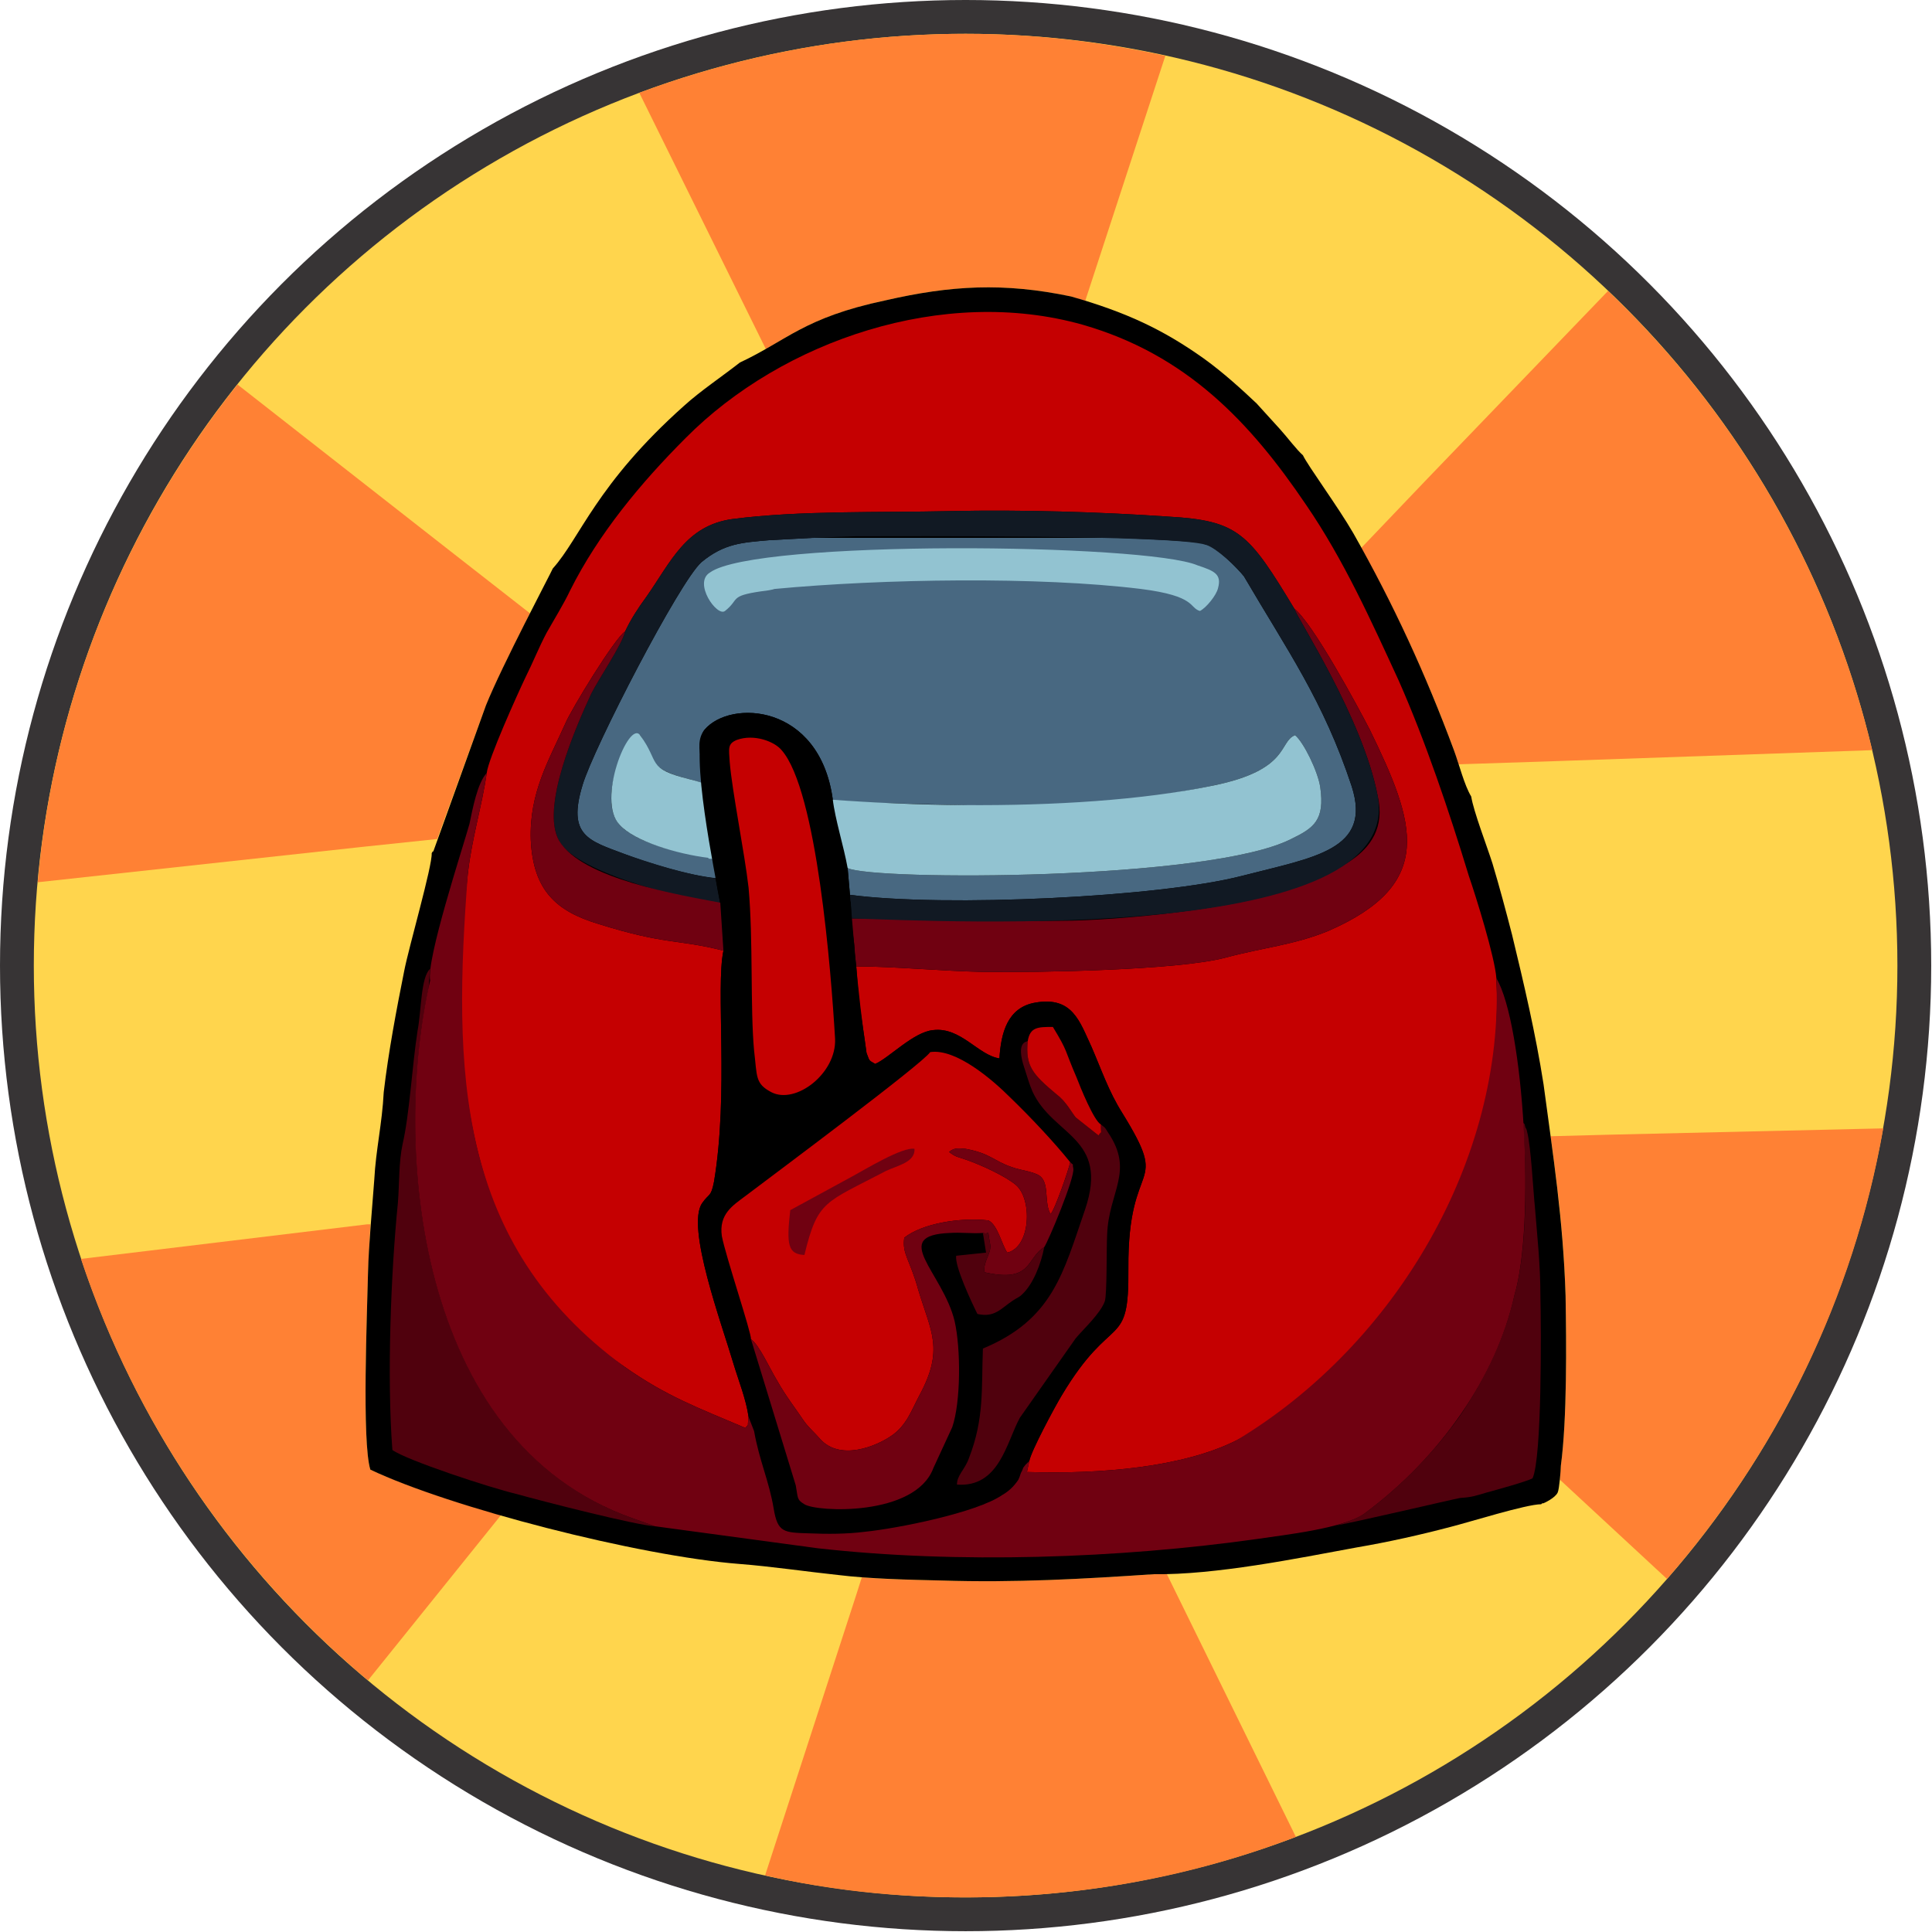 <?xml version="1.0" encoding="UTF-8"?>
<!DOCTYPE svg PUBLIC "-//W3C//DTD SVG 1.1//EN" "http://www.w3.org/Graphics/SVG/1.1/DTD/svg11.dtd">
<!-- Creator: CorelDRAW X7 -->
<svg xmlns="http://www.w3.org/2000/svg" xml:space="preserve" width="2.628in" height="2.628in" version="1.1" style="shape-rendering:geometricPrecision; text-rendering:geometricPrecision; image-rendering:optimizeQuality; fill-rule:evenodd; clip-rule:evenodd"
viewBox="0 0 2457 2457"
 xmlns:xlink="http://www.w3.org/1999/xlink">
 <defs>
  <style type="text/css">
   <![CDATA[
    .fil0 {fill:#373435}
    .fil3 {fill:black}
    .fil8 {fill:#111923}
    .fil5 {fill:#486881}
    .fil9 {fill:#50010D}
    .fil7 {fill:#700111}
    .fil6 {fill:#92C3D1}
    .fil4 {fill:#C50001}
    .fil2 {fill:#FF8134}
    .fil1 {fill:#FFD54D}
   ]]>
  </style>
 </defs>
 <g id="Layer_x0020_1">
  <g id="_789522144">
   <circle class="fil0" cx="1228" cy="1228" r="1228"/>
   <circle class="fil1" cx="1228" cy="1228" r="1185"/>
   <path class="fil2" d="M302 489c-141,177 -233,395 -254,633l413 -45 95 -10 62 -170c12,-29 36,-78 56,-117l-105 -82 -267 -209z"/>
   <path class="fil2" d="M813 118l161 326c39,-23 69,-44 152,-62 83,-19 150,-23 236,-5 7,2 13,4 18,6l102 -312c-82,-18 -167,-28 -254,-28 -146,0 -286,27 -415,75z"/>
   <path class="fil2" d="M1816 608l-85 89c46,84 85,167 118,257 2,6 4,12 6,18l122 -4 404 -14c-54,-227 -173,-429 -336,-584l-229 238z"/>
   <path class="fil2" d="M2395 1435l-347 8 -76 2c9,66 17,130 19,203 1,60 2,156 -6,216 0,3 -1,10 -1,18l136 126c139,-159 237,-356 275,-573z"/>
   <path class="fil2" d="M1648 2336l-164 -334c-6,0 -11,0 -17,0 -90,6 -175,11 -270,8 -32,-1 -67,-1 -101,-4l-7 22 -116 357c82,19 168,28 255,28 148,0 290,-27 420,-77z"/>
   <path class="fil2" d="M471 1869c-11,-35 -4,-202 -3,-250 1,-20 2,-41 3,-62l-4 0 -364 44c70,211 198,396 365,536l169 -210c-66,-19 -127,-40 -166,-58z"/>
   <path class="fil3" d="M941 461c-23,18 -50,36 -71,55 -112,100 -132,168 -167,207 -3,7 -64,122 -85,174l-67 186c-1,-1 -1,1 -2,2 1,16 -29,119 -35,150 -10,50 -20,103 -26,154 -2,40 -10,73 -12,111 -3,41 -7,81 -8,119 -1,48 -8,215 3,250 101,48 341,110 470,120 39,3 87,10 125,14 41,5 89,6 131,7 95,3 180,-2 270,-8 79,1 182,-20 258,-34 41,-7 81,-16 119,-26 24,-6 97,-29 116,-29 1,-1 2,-2 2,-1 1,0 16,-7 19,-14 2,-4 4,-29 4,-34 8,-60 7,-156 6,-216 -3,-97 -16,-179 -28,-269 -10,-64 -25,-128 -40,-190 -8,-31 -16,-61 -25,-91 -7,-22 -24,-66 -27,-85 -9,-15 -15,-40 -22,-59 -36,-97 -77,-186 -128,-276 -19,-33 -58,-86 -64,-99 -8,-7 -20,-23 -29,-33 -10,-11 -21,-23 -30,-33 -18,-17 -42,-39 -67,-57 -52,-37 -99,-59 -169,-79 -86,-18 -153,-14 -236,5 -104,22 -125,51 -185,79z"/>
   <path class="fil4" d="M619 983c-6,42 -19,83 -24,128 -16,145 -17,298 40,438 38,95 74,130 159,189 54,38 93,52 154,78 5,-7 2,2 4,-14 -3,-22 -13,-47 -19,-67 -15,-51 -61,-175 -40,-205 9,-13 11,-7 15,-27 19,-113 2,-246 12,-294 -59,-15 -73,-7 -159,-34 -53,-16 -83,-42 -86,-107 -2,-60 23,-101 44,-148 7,-17 63,-109 76,-117 7,-15 16,-29 27,-44 31,-44 50,-91 110,-99 86,-11 186,-8 276,-10 90,-2 191,1 278,7 89,5 102,21 160,117 24,19 81,125 96,154 58,119 85,196 -53,256 -44,18 -83,21 -131,34 -61,16 -239,19 -308,18 -52,-1 -114,-7 -161,-7 4,61 6,56 13,110 4,10 2,9 11,14 17,-7 49,-41 74,-43 35,-4 57,32 84,36 2,-32 10,-65 46,-71 47,-8 56,24 71,56 13,30 22,57 39,84 63,102 7,53 8,198 1,106 -20,53 -85,162 -9,15 -39,71 -41,83l-3 14c94,3 198,-6 266,-40 67,-34 157,-110 200,-178 23,-35 73,-117 85,-147 31,-81 51,-161 46,-263 -2,-27 -26,-104 -35,-130 -25,-82 -55,-171 -89,-248 -35,-76 -70,-154 -118,-224 -71,-105 -152,-191 -284,-229 -177,-50 -382,20 -505,144 -57,57 -111,122 -147,194 -8,17 -21,38 -30,54 -10,19 -17,37 -27,57 -10,21 -47,103 -49,121z"/>
   <path class="fil5" d="M913 1069c-1,-6 -1,-15 -3,-21 0,-2 -1,-5 -2,-8 -3,-7 0,-2 -4,-6l9 56c-41,-2 -103,-17 -125,-41 -27,-30 3,-106 26,-114 20,31 7,42 63,56 24,6 18,8 26,19 -3,-25 -24,-61 -7,-82 33,-39 146,-33 163,88 1,6 0,6 2,12l5 12 -1 -20c185,3 299,16 478,-21 98,-20 83,-56 104,-64 11,9 29,46 32,66 6,42 -8,52 -37,66 -104,53 -531,53 -564,37l3 34c121,16 393,3 498,-24 93,-24 166,-33 140,-114 -36,-109 -82,-173 -137,-267 -9,-11 -32,-34 -46,-40 -2,0 -4,-1 -6,-2 -17,-3 -58,-5 -110,-7l-387 0 0 0c-18,1 -37,2 -55,3 -34,3 -57,4 -86,28 -28,25 -137,236 -151,283 -20,65 8,71 53,88 29,11 83,28 119,31l0 -48z"/>
   <path class="fil6" d="M901 1000c-5,-4 -12,-6 -24,-9 -56,-14 -37,-21 -63,-56 -14,-20 -56,83 -26,114 19,21 73,37 113,42l0 1 177 12c33,16 460,16 564,-37 29,-14 43,-24 37,-66 -3,-20 -21,-57 -32,-66 -21,8 -6,44 -104,64 -179,37 -453,29 -642,1l0 0z"/>
   <path class="fil6" d="M985 749c-3,1 -8,2 -17,3 -41,6 -27,10 -46,25 -10,8 -41,-36 -19,-49 58,-42 555,-37 620,-9 21,7 31,11 26,29 -2,9 -15,25 -23,29 -14,-4 -4,-19 -75,-28 -130,-16 -328,-13 -466,0l0 0z"/>
   <path class="fil7" d="M1349 1171c-49,1 -212,-3 -266,-3 0,15 4,29 4,44l2 17c47,0 109,6 161,7 69,1 247,-2 308,-18 48,-13 87,-16 131,-34 138,-60 111,-137 53,-256 -15,-29 -72,-135 -96,-154 4,13 87,139 106,238 19,81 -75,101 -108,116 -60,27 -222,43 -295,43z"/>
   <path class="fil8" d="M795 803c-4,17 -34,61 -43,79 -19,41 -65,145 -41,187 22,44 183,80 205,79l0 0 -1 -4c-1,-5 -3,-15 -5,-27 -36,-4 -88,-21 -116,-31 -45,-17 -73,-23 -53,-88 14,-47 123,-258 151,-283 29,-24 52,-25 86,-28 36,-2 75,-4 110,-5 63,0 408,-2 446,11 13,4 39,28 48,40 55,94 101,158 137,267 26,81 -47,90 -140,114 -105,27 -377,40 -498,24l0 3 0 4 1 3 1 19 0 1c126,4 705,33 669,-156 -19,-99 -102,-225 -106,-238 -58,-96 -71,-112 -160,-117 -87,-6 -188,-9 -278,-7 -90,2 -190,-1 -276,10 -60,8 -79,55 -110,99 -11,15 -20,29 -27,44z"/>
   <path class="fil3" d="M915 1144l1 8 4 57c-10,48 7,181 -12,294 -4,20 -6,14 -15,27 -21,30 25,154 40,205 6,20 16,45 19,67l7 18c7,39 19,63 25,99 5,30 13,30 44,31 24,1 49,1 72,-2 40,-4 142,-24 175,-47 7,-4 14,-10 20,-19 3,-6 2,-7 5,-12 3,-7 -1,0 4,-7l5 -5c2,-12 32,-68 41,-83 65,-109 86,-56 85,-162 -1,-145 55,-96 -8,-198 -17,-27 -26,-54 -39,-84 -15,-32 -24,-64 -71,-56 -36,6 -44,39 -46,71 -27,-4 -49,-40 -84,-36 -25,2 -57,36 -74,43 -9,-5 -7,-4 -11,-14 -12,-79 -17,-156 -24,-235 -5,-28 -16,-62 -19,-88 -17,-121 -130,-127 -163,-88 -20,24 14,186 19,216z"/>
   <path class="fil4" d="M955 1703c11,8 23,36 34,54 10,18 24,36 34,51 6,8 13,14 20,22 25,28 71,10 92,-5 18,-13 24,-31 34,-50 32,-59 15,-81 -1,-134 -11,-40 -21,-46 -18,-67 23,-18 70,-26 107,-22 12,6 17,31 24,41 30,-7 32,-68 11,-86 -13,-11 -43,-25 -63,-32 -11,-4 -13,-3 -22,-10 6,-5 10,-5 21,-4 32,6 35,15 58,23 13,5 33,6 39,14 9,11 3,32 11,46 5,-4 24,-59 25,-66 -20,-25 -51,-58 -77,-83 -21,-21 -68,-62 -101,-57 -10,15 -198,155 -235,183 -16,12 -34,23 -30,51 5,26 38,124 37,131z"/>
   <path class="fil4" d="M981 1389c31,16 83,-24 81,-68 -5,-85 -23,-316 -68,-367 -9,-11 -35,-21 -57,-13 -12,5 -10,11 -9,28 3,37 19,116 24,160 6,67 2,153 7,207 4,33 1,42 22,53z"/>
   <path class="fil9" d="M545 1257c1,-8 1,-17 2,-25 -12,11 -11,53 -16,79 -7,45 -10,105 -19,144 -5,23 -4,50 -6,75 -9,89 -14,222 -7,314 18,13 124,48 158,56 32,9 153,40 176,41l-28 -10c-273,-97 -305,-464 -260,-674z"/>
   <path class="fil7" d="M955 1703l57 186c3,16 1,18 11,24 15,10 141,16 164,-46l24 -52c11,-32 11,-100 3,-135 -15,-62 -83,-109 -6,-112 14,-1 28,1 42,0 10,3 5,-8 9,13 3,13 -9,22 -7,37 61,14 53,-18 76,-32 5,-7 39,-88 37,-100 -2,-9 2,-2 -4,-8 -1,7 -20,62 -25,66 -8,-14 -2,-35 -11,-46 -6,-8 -26,-9 -39,-14 -23,-8 -26,-17 -58,-23 -11,-1 -15,-1 -21,4 9,7 11,6 22,10 20,7 50,21 63,32 21,18 19,79 -11,86 -7,-10 -12,-35 -24,-41 -37,-4 -84,4 -107,22 -3,21 7,27 18,67 16,53 33,75 1,134 -10,19 -16,37 -34,50 -21,15 -67,33 -92,5 -7,-8 -14,-14 -20,-22 -10,-15 -24,-33 -34,-51 -11,-18 -23,-46 -34,-54z"/>
   <path class="fil9" d="M1699 1940c24,-4 147,-33 158,-35 16,-1 20,-3 34,-7 11,-3 51,-14 58,-18 12,-26 11,-190 10,-232 0,-40 -4,-75 -7,-113 -2,-18 -5,-78 -10,-96 0,-1 -1,-4 -2,-5 -2,-7 0,-3 -3,-6 6,84 3,172 -11,219 -11,49 -33,98 -63,144 -3,5 -6,9 -8,12 -33,46 -74,88 -120,122 -9,6 -22,11 -36,15l0 0z"/>
   <path class="fil7" d="M547 1247c-48,207 -20,586 258,684l28 10 207 28c178,20 383,13 560,-12 33,-5 108,-13 135,-32 96,-71 168,-174 191,-278 27,-91 12,-344 -23,-403 10,228 -126,465 -331,588 -68,34 -172,43 -266,40l3 -14 -5 5c-5,7 -1,0 -4,7 -3,5 -2,6 -5,12 -6,9 -13,15 -20,19 -33,23 -135,43 -175,47 -23,3 -48,3 -72,2 -31,-1 -39,-1 -44,-31 -6,-36 -18,-60 -25,-99l-7 -18c-2,16 1,7 -4,14 -61,-26 -100,-40 -154,-78 -215,-157 -218,-377 -199,-627 5,-45 18,-86 24,-128 -12,13 -18,46 -22,65 -9,32 -55,172 -50,199z"/>
   <path class="fil9" d="M1400 1430c0,16 2,6 -3,14l-29 -23c-5,-6 -12,-20 -24,-29 -31,-26 -40,-36 -37,-68 -1,1 -16,0 -4,35 3,9 6,20 10,29 26,57 98,58 67,150 -28,81 -41,140 -130,177 -2,51 2,89 -18,140 -5,14 -15,21 -15,33 54,4 63,-54 80,-85l71 -101c10,-12 31,-31 37,-47 3,-9 2,-68 3,-85 2,-55 35,-80 1,-130 -5,-8 -3,-5 -9,-10z"/>
   <path class="fil7" d="M920 1209l-4 -61c-52,-10 -176,-30 -205,-79 -24,-42 22,-146 41,-187 9,-18 39,-62 43,-79 -13,8 -69,100 -76,117 -21,47 -46,88 -44,148 3,65 33,91 86,107 86,27 100,19 159,34z"/>
   <path class="fil4" d="M1307 1324c-3,32 6,42 37,68 12,9 19,23 24,29l29 23c5,-8 3,2 3,-14 -9,-5 -26,-47 -31,-60 -16,-37 -10,-31 -30,-64 -19,0 -29,0 -32,18z"/>
   <path class="fil9" d="M1328 1586c-23,14 -15,46 -76,32 -2,-15 10,-24 7,-37 -4,-21 1,-10 -9,-13l4 25 -38 4c-2,13 19,58 27,74 22,5 30,-7 45,-17 6,-4 8,-4 12,-8 14,-13 24,-39 28,-60z"/>
   <path class="fil7" d="M1005 1539c-5,44 -3,56 18,57 17,-70 26,-66 104,-107 15,-7 37,-11 36,-28 -15,-3 -64,27 -79,35l-79 43z"/>
  </g>
 </g>
</svg>
